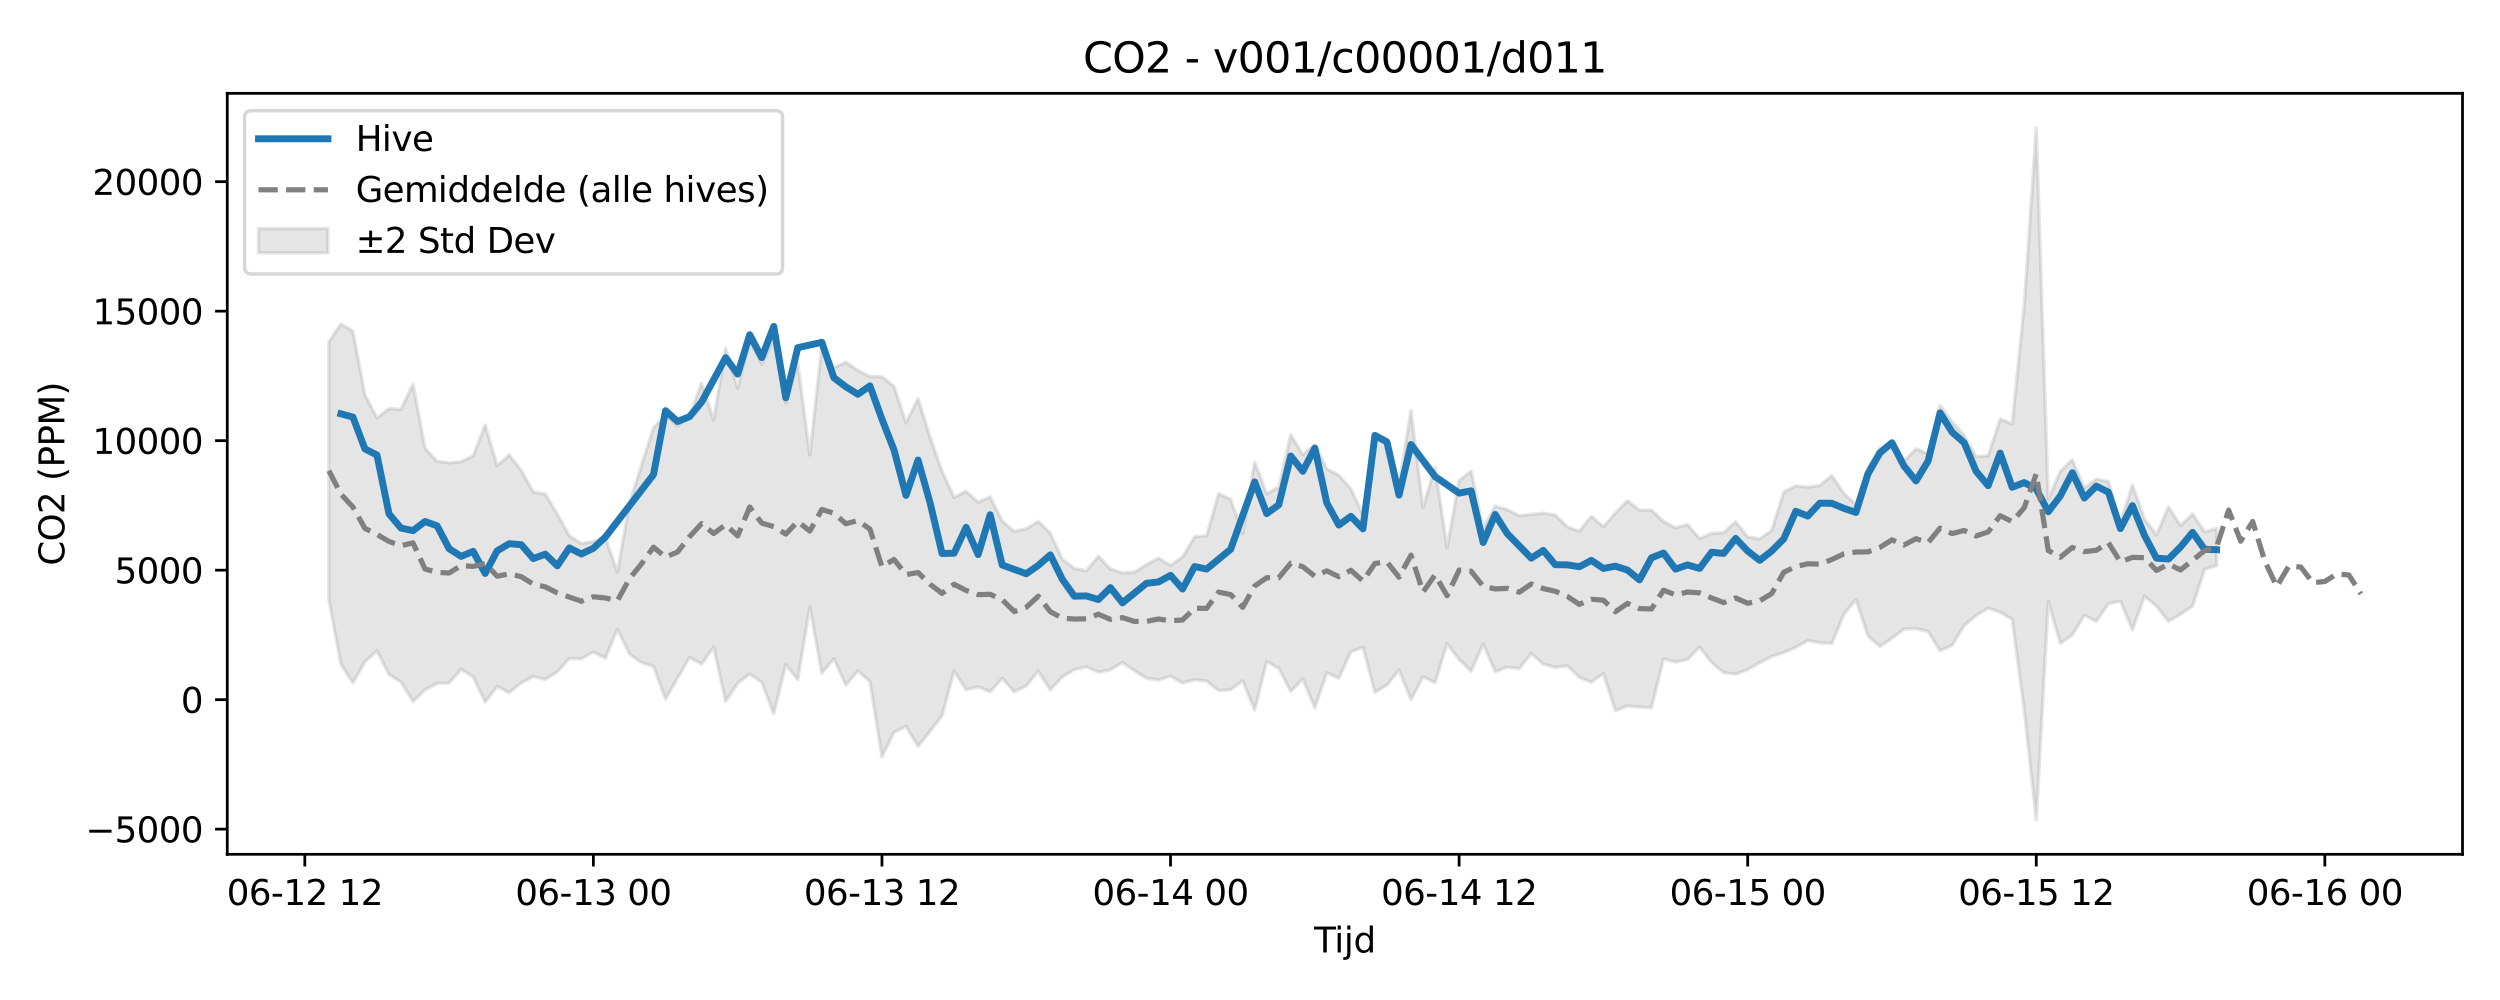 <?xml version="1.0" encoding="utf-8" standalone="no"?>
<!DOCTYPE svg PUBLIC "-//W3C//DTD SVG 1.1//EN"
  "http://www.w3.org/Graphics/SVG/1.1/DTD/svg11.dtd">
<svg xmlns:xlink="http://www.w3.org/1999/xlink" width="720pt" height="288pt" viewBox="0 0 720 288" xmlns="http://www.w3.org/2000/svg" version="1.1">
 <defs>
  <style type="text/css">*{stroke-linejoin: round; stroke-linecap: butt}</style>
 </defs>
 <g id="figure_1">
  <g id="patch_1">
   <path d="M 0 288 
L 720 288 
L 720 0 
L 0 0 
z
" style="fill: #ffffff"/>
  </g>
  <g id="axes_1">
   <g id="patch_2">
    <path d="M 65.45 246.04 
L 709.2 246.04 
L 709.2 26.88 
L 65.45 26.88 
z
" style="fill: #ffffff"/>
   </g>
   <g id="FillBetweenPolyCollection_1">
    <defs>
     <path id="m5b2119de91" d="M 94.711 -189.57 
L 94.711 -115.33 
L 98.174 -96.743 
L 101.637 -91.323 
L 105.1 -97.371 
L 108.563 -100.54 
L 112.026 -93.773 
L 115.489 -91.588 
L 118.952 -85.942 
L 122.414 -89.313 
L 125.877 -91.172 
L 129.34 -91.271 
L 132.803 -95.21 
L 136.266 -93.032 
L 139.729 -85.814 
L 143.192 -90.27 
L 146.655 -88.515 
L 150.117 -91.281 
L 153.58 -93.169 
L 157.043 -92.301 
L 160.506 -94.54 
L 163.969 -98.354 
L 167.432 -98.241 
L 170.895 -100.216 
L 174.358 -98.455 
L 177.821 -106.754 
L 181.283 -99.647 
L 184.746 -97.194 
L 188.209 -96.03 
L 191.672 -86.638 
L 195.135 -92.728 
L 198.598 -98.654 
L 202.061 -96.758 
L 205.524 -101.617 
L 208.987 -86.011 
L 212.449 -91.162 
L 215.912 -93.873 
L 219.375 -91.527 
L 222.838 -82.415 
L 226.301 -96.61 
L 229.764 -92.25 
L 233.227 -113.165 
L 236.69 -94.117 
L 240.152 -98.247 
L 243.615 -90.668 
L 247.078 -94.824 
L 250.541 -91.667 
L 254.004 -70.025 
L 257.467 -77.105 
L 260.93 -78.826 
L 264.393 -73.033 
L 267.856 -77.326 
L 271.318 -81.9 
L 274.781 -94.753 
L 278.244 -89.359 
L 281.707 -90.175 
L 285.17 -88.765 
L 288.633 -92.623 
L 292.096 -88.799 
L 295.559 -90.46 
L 299.021 -94.729 
L 302.484 -89.267 
L 305.947 -93.043 
L 309.41 -95.125 
L 312.873 -95.951 
L 316.336 -94.386 
L 319.799 -95.094 
L 323.262 -97.216 
L 326.725 -94.846 
L 330.187 -92.675 
L 333.65 -92.169 
L 337.113 -93.253 
L 340.576 -91.318 
L 344.039 -92.23 
L 347.502 -91.872 
L 350.965 -89.106 
L 354.428 -89.343 
L 357.89 -91.931 
L 361.353 -83.498 
L 364.816 -97.453 
L 368.279 -95.531 
L 371.742 -88.867 
L 375.205 -92.489 
L 378.668 -84.114 
L 382.131 -94.251 
L 385.594 -92.673 
L 389.056 -100.279 
L 392.519 -101.599 
L 395.982 -88.6 
L 399.445 -90.69 
L 402.908 -95.039 
L 406.371 -86.505 
L 409.834 -93.111 
L 413.297 -91.373 
L 416.76 -102.642 
L 420.222 -98.077 
L 423.685 -94.677 
L 427.148 -102.485 
L 430.611 -94.556 
L 434.074 -95.847 
L 437.537 -95.41 
L 441 -99.769 
L 444.463 -96.746 
L 447.925 -95.76 
L 451.388 -96.229 
L 454.851 -92.921 
L 458.314 -91.501 
L 461.777 -94.04 
L 465.24 -83.333 
L 468.703 -84.666 
L 472.166 -84.392 
L 475.629 -84.155 
L 479.091 -98.231 
L 482.554 -97.361 
L 486.017 -98.034 
L 489.48 -101.612 
L 492.943 -97.188 
L 496.406 -94.32 
L 499.869 -93.838 
L 503.332 -95.147 
L 506.794 -97.151 
L 510.257 -98.906 
L 513.72 -100.079 
L 517.183 -101.571 
L 520.646 -103.537 
L 524.109 -102.876 
L 527.572 -102.69 
L 531.035 -111.082 
L 534.498 -115.342 
L 537.96 -104.881 
L 541.423 -101.808 
L 544.886 -104.176 
L 548.349 -106.823 
L 551.812 -106.947 
L 555.275 -106.138 
L 558.738 -100.593 
L 562.201 -102.142 
L 565.663 -107.837 
L 569.126 -110.757 
L 572.589 -112.848 
L 576.052 -111.665 
L 579.515 -109.635 
L 582.978 -83.462 
L 586.441 -51.922 
L 589.904 -114.728 
L 593.367 -102.727 
L 596.829 -105.119 
L 600.292 -110.8 
L 603.755 -109.027 
L 607.218 -114.128 
L 610.681 -114.89 
L 614.144 -106.621 
L 617.607 -116.256 
L 621.07 -113.438 
L 624.533 -109.047 
L 627.995 -111.104 
L 631.458 -113.437 
L 634.921 -124.003 
L 638.384 -125.126 
L 638.384 -135.792 
L 638.384 -135.792 
L 634.921 -134.837 
L 631.458 -139.954 
L 627.995 -136.608 
L 624.533 -142.01 
L 621.07 -133.988 
L 617.607 -138.537 
L 614.144 -148.33 
L 610.681 -137.431 
L 607.218 -149.275 
L 603.755 -150.034 
L 600.292 -147.462 
L 596.829 -155.562 
L 593.367 -152.287 
L 589.904 -144.189 
L 586.441 -251.158 
L 582.978 -200.111 
L 579.515 -165.897 
L 576.052 -167.327 
L 572.589 -156.754 
L 569.126 -156.527 
L 565.663 -162.604 
L 562.201 -166.506 
L 558.738 -171.218 
L 555.275 -157.275 
L 551.812 -158.775 
L 548.349 -155.239 
L 544.886 -160.866 
L 541.423 -158.917 
L 537.96 -153.259 
L 534.498 -142.679 
L 531.035 -145.888 
L 527.572 -151.028 
L 524.109 -148.176 
L 520.646 -147.72 
L 517.183 -148.097 
L 513.72 -146.282 
L 510.257 -135.204 
L 506.794 -132.785 
L 503.332 -133.38 
L 499.869 -137.726 
L 496.406 -134.586 
L 492.943 -134.373 
L 489.48 -132.884 
L 486.017 -136.946 
L 482.554 -135.988 
L 479.091 -137.823 
L 475.629 -141.093 
L 472.166 -141.068 
L 468.703 -143.794 
L 465.24 -140.287 
L 461.777 -136.258 
L 458.314 -139.332 
L 454.851 -134.972 
L 451.388 -136.283 
L 447.925 -139.653 
L 444.463 -140.22 
L 441 -139.842 
L 437.537 -139.461 
L 434.074 -141.251 
L 430.611 -142.219 
L 427.148 -135.845 
L 423.685 -152.302 
L 420.222 -149.556 
L 416.76 -130.228 
L 413.297 -153.494 
L 409.834 -141.839 
L 406.371 -169.746 
L 402.908 -148.506 
L 399.445 -161.596 
L 395.982 -162.873 
L 392.519 -139.775 
L 389.056 -147.24 
L 385.594 -151.15 
L 382.131 -152.936 
L 378.668 -160.024 
L 375.205 -157.084 
L 371.742 -162.736 
L 368.279 -147.691 
L 364.816 -145.794 
L 361.353 -154.967 
L 357.89 -134.237 
L 354.428 -144.201 
L 350.965 -145.837 
L 347.502 -133.715 
L 344.039 -133.42 
L 340.576 -127.591 
L 337.113 -125.173 
L 333.65 -127.277 
L 330.187 -125.395 
L 326.725 -123.208 
L 323.262 -123.035 
L 319.799 -124.143 
L 316.336 -127.826 
L 312.873 -123.599 
L 309.41 -124.314 
L 305.947 -126.894 
L 302.484 -134.415 
L 299.021 -137.834 
L 295.559 -135.767 
L 292.096 -134.962 
L 288.633 -137.955 
L 285.17 -144.923 
L 281.707 -143.313 
L 278.244 -146.543 
L 274.781 -144.717 
L 271.318 -152.308 
L 267.856 -162.146 
L 264.393 -173.185 
L 260.93 -166.202 
L 257.467 -176.705 
L 254.004 -179.485 
L 250.541 -179.556 
L 247.078 -181.311 
L 243.615 -183.68 
L 240.152 -182.161 
L 236.69 -188.415 
L 233.227 -156.959 
L 229.764 -183.367 
L 226.301 -171.769 
L 222.838 -190.263 
L 219.375 -183.183 
L 215.912 -190.093 
L 212.449 -176.159 
L 208.987 -187.768 
L 205.524 -167.068 
L 202.061 -177.657 
L 198.598 -168.217 
L 195.135 -165.306 
L 191.672 -168.484 
L 188.209 -164.785 
L 184.746 -154.004 
L 181.283 -143.02 
L 177.821 -123.272 
L 174.358 -133.116 
L 170.895 -132.049 
L 167.432 -131.463 
L 163.969 -133.691 
L 160.506 -139.962 
L 157.043 -145.67 
L 153.58 -146.362 
L 150.117 -152.54 
L 146.655 -156.984 
L 143.192 -153.822 
L 139.729 -165.616 
L 136.266 -156.7 
L 132.803 -155.035 
L 129.34 -154.678 
L 125.877 -155.158 
L 122.414 -158.927 
L 118.952 -177.353 
L 115.489 -170.121 
L 112.026 -170.347 
L 108.563 -167.644 
L 105.1 -174.267 
L 101.637 -192.63 
L 98.174 -194.658 
L 94.711 -189.57 
z
" style="stroke: #808080; stroke-opacity: 0.2"/>
    </defs>
    <g clip-path="url(#pab365a8915)">
     <use xlink:href="#m5b2119de91" x="0" y="288" style="fill: #808080; fill-opacity: 0.2; stroke: #808080; stroke-opacity: 0.2"/>
    </g>
   </g>
   <g id="matplotlib.axis_1">
    <g id="xtick_1">
     <g id="line2d_1">
      <defs>
       <path id="m4756d44d1c" d="M 0 0 
L 0 3.5 
" style="stroke: #000000; stroke-width: 0.8"/>
      </defs>
      <g>
       <use xlink:href="#m4756d44d1c" x="87.786" y="246.04" style="stroke: #000000; stroke-width: 0.8"/>
      </g>
     </g>
     <g id="text_1">
      <!-- 06-12 12 -->
      <g transform="translate(65.305 260.638) scale(0.1 -0.1)">
       <defs>
        <path id="DejaVuSans-30" d="M 2034 4250 
Q 1547 4250 1301 3770 
Q 1056 3291 1056 2328 
Q 1056 1369 1301 889 
Q 1547 409 2034 409 
Q 2525 409 2770 889 
Q 3016 1369 3016 2328 
Q 3016 3291 2770 3770 
Q 2525 4250 2034 4250 
z
M 2034 4750 
Q 2819 4750 3233 4129 
Q 3647 3509 3647 2328 
Q 3647 1150 3233 529 
Q 2819 -91 2034 -91 
Q 1250 -91 836 529 
Q 422 1150 422 2328 
Q 422 3509 836 4129 
Q 1250 4750 2034 4750 
z
" transform="scale(0.016)"/>
        <path id="DejaVuSans-36" d="M 2113 2584 
Q 1688 2584 1439 2293 
Q 1191 2003 1191 1497 
Q 1191 994 1439 701 
Q 1688 409 2113 409 
Q 2538 409 2786 701 
Q 3034 994 3034 1497 
Q 3034 2003 2786 2293 
Q 2538 2584 2113 2584 
z
M 3366 4563 
L 3366 3988 
Q 3128 4100 2886 4159 
Q 2644 4219 2406 4219 
Q 1781 4219 1451 3797 
Q 1122 3375 1075 2522 
Q 1259 2794 1537 2939 
Q 1816 3084 2150 3084 
Q 2853 3084 3261 2657 
Q 3669 2231 3669 1497 
Q 3669 778 3244 343 
Q 2819 -91 2113 -91 
Q 1303 -91 875 529 
Q 447 1150 447 2328 
Q 447 3434 972 4092 
Q 1497 4750 2381 4750 
Q 2619 4750 2861 4703 
Q 3103 4656 3366 4563 
z
" transform="scale(0.016)"/>
        <path id="DejaVuSans-2d" d="M 313 2009 
L 1997 2009 
L 1997 1497 
L 313 1497 
L 313 2009 
z
" transform="scale(0.016)"/>
        <path id="DejaVuSans-31" d="M 794 531 
L 1825 531 
L 1825 4091 
L 703 3866 
L 703 4441 
L 1819 4666 
L 2450 4666 
L 2450 531 
L 3481 531 
L 3481 0 
L 794 0 
L 794 531 
z
" transform="scale(0.016)"/>
        <path id="DejaVuSans-32" d="M 1228 531 
L 3431 531 
L 3431 0 
L 469 0 
L 469 531 
Q 828 903 1448 1529 
Q 2069 2156 2228 2338 
Q 2531 2678 2651 2914 
Q 2772 3150 2772 3378 
Q 2772 3750 2511 3984 
Q 2250 4219 1831 4219 
Q 1534 4219 1204 4116 
Q 875 4013 500 3803 
L 500 4441 
Q 881 4594 1212 4672 
Q 1544 4750 1819 4750 
Q 2544 4750 2975 4387 
Q 3406 4025 3406 3419 
Q 3406 3131 3298 2873 
Q 3191 2616 2906 2266 
Q 2828 2175 2409 1742 
Q 1991 1309 1228 531 
z
" transform="scale(0.016)"/>
        <path id="DejaVuSans-20" transform="scale(0.016)"/>
       </defs>
       <use xlink:href="#DejaVuSans-30"/>
       <use xlink:href="#DejaVuSans-36" transform="translate(63.623 0)"/>
       <use xlink:href="#DejaVuSans-2d" transform="translate(127.246 0)"/>
       <use xlink:href="#DejaVuSans-31" transform="translate(163.33 0)"/>
       <use xlink:href="#DejaVuSans-32" transform="translate(226.953 0)"/>
       <use xlink:href="#DejaVuSans-20" transform="translate(290.576 0)"/>
       <use xlink:href="#DejaVuSans-31" transform="translate(322.363 0)"/>
       <use xlink:href="#DejaVuSans-32" transform="translate(385.986 0)"/>
      </g>
     </g>
    </g>
    <g id="xtick_2">
     <g id="line2d_2">
      <g>
       <use xlink:href="#m4756d44d1c" x="170.895" y="246.04" style="stroke: #000000; stroke-width: 0.8"/>
      </g>
     </g>
     <g id="text_2">
      <!-- 06-13 00 -->
      <g transform="translate(148.414 260.638) scale(0.1 -0.1)">
       <defs>
        <path id="DejaVuSans-33" d="M 2597 2516 
Q 3050 2419 3304 2112 
Q 3559 1806 3559 1356 
Q 3559 666 3084 287 
Q 2609 -91 1734 -91 
Q 1441 -91 1130 -33 
Q 819 25 488 141 
L 488 750 
Q 750 597 1062 519 
Q 1375 441 1716 441 
Q 2309 441 2620 675 
Q 2931 909 2931 1356 
Q 2931 1769 2642 2001 
Q 2353 2234 1838 2234 
L 1294 2234 
L 1294 2753 
L 1863 2753 
Q 2328 2753 2575 2939 
Q 2822 3125 2822 3475 
Q 2822 3834 2567 4026 
Q 2313 4219 1838 4219 
Q 1578 4219 1281 4162 
Q 984 4106 628 3988 
L 628 4550 
Q 988 4650 1302 4700 
Q 1616 4750 1894 4750 
Q 2613 4750 3031 4423 
Q 3450 4097 3450 3541 
Q 3450 3153 3228 2886 
Q 3006 2619 2597 2516 
z
" transform="scale(0.016)"/>
       </defs>
       <use xlink:href="#DejaVuSans-30"/>
       <use xlink:href="#DejaVuSans-36" transform="translate(63.623 0)"/>
       <use xlink:href="#DejaVuSans-2d" transform="translate(127.246 0)"/>
       <use xlink:href="#DejaVuSans-31" transform="translate(163.33 0)"/>
       <use xlink:href="#DejaVuSans-33" transform="translate(226.953 0)"/>
       <use xlink:href="#DejaVuSans-20" transform="translate(290.576 0)"/>
       <use xlink:href="#DejaVuSans-30" transform="translate(322.363 0)"/>
       <use xlink:href="#DejaVuSans-30" transform="translate(385.986 0)"/>
      </g>
     </g>
    </g>
    <g id="xtick_3">
     <g id="line2d_3">
      <g>
       <use xlink:href="#m4756d44d1c" x="254.004" y="246.04" style="stroke: #000000; stroke-width: 0.8"/>
      </g>
     </g>
     <g id="text_3">
      <!-- 06-13 12 -->
      <g transform="translate(231.524 260.638) scale(0.1 -0.1)">
       <use xlink:href="#DejaVuSans-30"/>
       <use xlink:href="#DejaVuSans-36" transform="translate(63.623 0)"/>
       <use xlink:href="#DejaVuSans-2d" transform="translate(127.246 0)"/>
       <use xlink:href="#DejaVuSans-31" transform="translate(163.33 0)"/>
       <use xlink:href="#DejaVuSans-33" transform="translate(226.953 0)"/>
       <use xlink:href="#DejaVuSans-20" transform="translate(290.576 0)"/>
       <use xlink:href="#DejaVuSans-31" transform="translate(322.363 0)"/>
       <use xlink:href="#DejaVuSans-32" transform="translate(385.986 0)"/>
      </g>
     </g>
    </g>
    <g id="xtick_4">
     <g id="line2d_4">
      <g>
       <use xlink:href="#m4756d44d1c" x="337.113" y="246.04" style="stroke: #000000; stroke-width: 0.8"/>
      </g>
     </g>
     <g id="text_4">
      <!-- 06-14 00 -->
      <g transform="translate(314.633 260.638) scale(0.1 -0.1)">
       <defs>
        <path id="DejaVuSans-34" d="M 2419 4116 
L 825 1625 
L 2419 1625 
L 2419 4116 
z
M 2253 4666 
L 3047 4666 
L 3047 1625 
L 3713 1625 
L 3713 1100 
L 3047 1100 
L 3047 0 
L 2419 0 
L 2419 1100 
L 313 1100 
L 313 1709 
L 2253 4666 
z
" transform="scale(0.016)"/>
       </defs>
       <use xlink:href="#DejaVuSans-30"/>
       <use xlink:href="#DejaVuSans-36" transform="translate(63.623 0)"/>
       <use xlink:href="#DejaVuSans-2d" transform="translate(127.246 0)"/>
       <use xlink:href="#DejaVuSans-31" transform="translate(163.33 0)"/>
       <use xlink:href="#DejaVuSans-34" transform="translate(226.953 0)"/>
       <use xlink:href="#DejaVuSans-20" transform="translate(290.576 0)"/>
       <use xlink:href="#DejaVuSans-30" transform="translate(322.363 0)"/>
       <use xlink:href="#DejaVuSans-30" transform="translate(385.986 0)"/>
      </g>
     </g>
    </g>
    <g id="xtick_5">
     <g id="line2d_5">
      <g>
       <use xlink:href="#m4756d44d1c" x="420.222" y="246.04" style="stroke: #000000; stroke-width: 0.8"/>
      </g>
     </g>
     <g id="text_5">
      <!-- 06-14 12 -->
      <g transform="translate(397.742 260.638) scale(0.1 -0.1)">
       <use xlink:href="#DejaVuSans-30"/>
       <use xlink:href="#DejaVuSans-36" transform="translate(63.623 0)"/>
       <use xlink:href="#DejaVuSans-2d" transform="translate(127.246 0)"/>
       <use xlink:href="#DejaVuSans-31" transform="translate(163.33 0)"/>
       <use xlink:href="#DejaVuSans-34" transform="translate(226.953 0)"/>
       <use xlink:href="#DejaVuSans-20" transform="translate(290.576 0)"/>
       <use xlink:href="#DejaVuSans-31" transform="translate(322.363 0)"/>
       <use xlink:href="#DejaVuSans-32" transform="translate(385.986 0)"/>
      </g>
     </g>
    </g>
    <g id="xtick_6">
     <g id="line2d_6">
      <g>
       <use xlink:href="#m4756d44d1c" x="503.332" y="246.04" style="stroke: #000000; stroke-width: 0.8"/>
      </g>
     </g>
     <g id="text_6">
      <!-- 06-15 00 -->
      <g transform="translate(480.851 260.638) scale(0.1 -0.1)">
       <defs>
        <path id="DejaVuSans-35" d="M 691 4666 
L 3169 4666 
L 3169 4134 
L 1269 4134 
L 1269 2991 
Q 1406 3038 1543 3061 
Q 1681 3084 1819 3084 
Q 2600 3084 3056 2656 
Q 3513 2228 3513 1497 
Q 3513 744 3044 326 
Q 2575 -91 1722 -91 
Q 1428 -91 1123 -41 
Q 819 9 494 109 
L 494 744 
Q 775 591 1075 516 
Q 1375 441 1709 441 
Q 2250 441 2565 725 
Q 2881 1009 2881 1497 
Q 2881 1984 2565 2268 
Q 2250 2553 1709 2553 
Q 1456 2553 1204 2497 
Q 953 2441 691 2322 
L 691 4666 
z
" transform="scale(0.016)"/>
       </defs>
       <use xlink:href="#DejaVuSans-30"/>
       <use xlink:href="#DejaVuSans-36" transform="translate(63.623 0)"/>
       <use xlink:href="#DejaVuSans-2d" transform="translate(127.246 0)"/>
       <use xlink:href="#DejaVuSans-31" transform="translate(163.33 0)"/>
       <use xlink:href="#DejaVuSans-35" transform="translate(226.953 0)"/>
       <use xlink:href="#DejaVuSans-20" transform="translate(290.576 0)"/>
       <use xlink:href="#DejaVuSans-30" transform="translate(322.363 0)"/>
       <use xlink:href="#DejaVuSans-30" transform="translate(385.986 0)"/>
      </g>
     </g>
    </g>
    <g id="xtick_7">
     <g id="line2d_7">
      <g>
       <use xlink:href="#m4756d44d1c" x="586.441" y="246.04" style="stroke: #000000; stroke-width: 0.8"/>
      </g>
     </g>
     <g id="text_7">
      <!-- 06-15 12 -->
      <g transform="translate(563.96 260.638) scale(0.1 -0.1)">
       <use xlink:href="#DejaVuSans-30"/>
       <use xlink:href="#DejaVuSans-36" transform="translate(63.623 0)"/>
       <use xlink:href="#DejaVuSans-2d" transform="translate(127.246 0)"/>
       <use xlink:href="#DejaVuSans-31" transform="translate(163.33 0)"/>
       <use xlink:href="#DejaVuSans-35" transform="translate(226.953 0)"/>
       <use xlink:href="#DejaVuSans-20" transform="translate(290.576 0)"/>
       <use xlink:href="#DejaVuSans-31" transform="translate(322.363 0)"/>
       <use xlink:href="#DejaVuSans-32" transform="translate(385.986 0)"/>
      </g>
     </g>
    </g>
    <g id="xtick_8">
     <g id="line2d_8">
      <g>
       <use xlink:href="#m4756d44d1c" x="669.55" y="246.04" style="stroke: #000000; stroke-width: 0.8"/>
      </g>
     </g>
     <g id="text_8">
      <!-- 06-16 00 -->
      <g transform="translate(647.07 260.638) scale(0.1 -0.1)">
       <use xlink:href="#DejaVuSans-30"/>
       <use xlink:href="#DejaVuSans-36" transform="translate(63.623 0)"/>
       <use xlink:href="#DejaVuSans-2d" transform="translate(127.246 0)"/>
       <use xlink:href="#DejaVuSans-31" transform="translate(163.33 0)"/>
       <use xlink:href="#DejaVuSans-36" transform="translate(226.953 0)"/>
       <use xlink:href="#DejaVuSans-20" transform="translate(290.576 0)"/>
       <use xlink:href="#DejaVuSans-30" transform="translate(322.363 0)"/>
       <use xlink:href="#DejaVuSans-30" transform="translate(385.986 0)"/>
      </g>
     </g>
    </g>
    <g id="text_9">
     <!-- Tijd -->
     <g transform="translate(378.475 274.317) scale(0.1 -0.1)">
      <defs>
       <path id="DejaVuSans-54" d="M -19 4666 
L 3928 4666 
L 3928 4134 
L 2272 4134 
L 2272 0 
L 1638 0 
L 1638 4134 
L -19 4134 
L -19 4666 
z
" transform="scale(0.016)"/>
       <path id="DejaVuSans-69" d="M 603 3500 
L 1178 3500 
L 1178 0 
L 603 0 
L 603 3500 
z
M 603 4863 
L 1178 4863 
L 1178 4134 
L 603 4134 
L 603 4863 
z
" transform="scale(0.016)"/>
       <path id="DejaVuSans-6a" d="M 603 3500 
L 1178 3500 
L 1178 -63 
Q 1178 -731 923 -1031 
Q 669 -1331 103 -1331 
L -116 -1331 
L -116 -844 
L 38 -844 
Q 366 -844 484 -692 
Q 603 -541 603 -63 
L 603 3500 
z
M 603 4863 
L 1178 4863 
L 1178 4134 
L 603 4134 
L 603 4863 
z
" transform="scale(0.016)"/>
       <path id="DejaVuSans-64" d="M 2906 2969 
L 2906 4863 
L 3481 4863 
L 3481 0 
L 2906 0 
L 2906 525 
Q 2725 213 2448 61 
Q 2172 -91 1784 -91 
Q 1150 -91 751 415 
Q 353 922 353 1747 
Q 353 2572 751 3078 
Q 1150 3584 1784 3584 
Q 2172 3584 2448 3432 
Q 2725 3281 2906 2969 
z
M 947 1747 
Q 947 1113 1208 752 
Q 1469 391 1925 391 
Q 2381 391 2643 752 
Q 2906 1113 2906 1747 
Q 2906 2381 2643 2742 
Q 2381 3103 1925 3103 
Q 1469 3103 1208 2742 
Q 947 2381 947 1747 
z
" transform="scale(0.016)"/>
      </defs>
      <use xlink:href="#DejaVuSans-54"/>
      <use xlink:href="#DejaVuSans-69" transform="translate(57.959 0)"/>
      <use xlink:href="#DejaVuSans-6a" transform="translate(85.742 0)"/>
      <use xlink:href="#DejaVuSans-64" transform="translate(113.525 0)"/>
     </g>
    </g>
   </g>
   <g id="matplotlib.axis_2">
    <g id="ytick_1">
     <g id="line2d_9">
      <defs>
       <path id="m81424cc781" d="M 0 0 
L -3.5 0 
" style="stroke: #000000; stroke-width: 0.8"/>
      </defs>
      <g>
       <use xlink:href="#m81424cc781" x="65.45" y="238.797" style="stroke: #000000; stroke-width: 0.8"/>
      </g>
     </g>
     <g id="text_10">
      <!-- −5000 -->
      <g transform="translate(24.62 242.596) scale(0.1 -0.1)">
       <defs>
        <path id="DejaVuSans-2212" d="M 678 2272 
L 4684 2272 
L 4684 1741 
L 678 1741 
L 678 2272 
z
" transform="scale(0.016)"/>
       </defs>
       <use xlink:href="#DejaVuSans-2212"/>
       <use xlink:href="#DejaVuSans-35" transform="translate(83.789 0)"/>
       <use xlink:href="#DejaVuSans-30" transform="translate(147.412 0)"/>
       <use xlink:href="#DejaVuSans-30" transform="translate(211.035 0)"/>
       <use xlink:href="#DejaVuSans-30" transform="translate(274.658 0)"/>
      </g>
     </g>
    </g>
    <g id="ytick_2">
     <g id="line2d_10">
      <g>
       <use xlink:href="#m81424cc781" x="65.45" y="201.502" style="stroke: #000000; stroke-width: 0.8"/>
      </g>
     </g>
     <g id="text_11">
      <!-- 0 -->
      <g transform="translate(52.087 205.302) scale(0.1 -0.1)">
       <use xlink:href="#DejaVuSans-30"/>
      </g>
     </g>
    </g>
    <g id="ytick_3">
     <g id="line2d_11">
      <g>
       <use xlink:href="#m81424cc781" x="65.45" y="164.208" style="stroke: #000000; stroke-width: 0.8"/>
      </g>
     </g>
     <g id="text_12">
      <!-- 5000 -->
      <g transform="translate(33 168.007) scale(0.1 -0.1)">
       <use xlink:href="#DejaVuSans-35"/>
       <use xlink:href="#DejaVuSans-30" transform="translate(63.623 0)"/>
       <use xlink:href="#DejaVuSans-30" transform="translate(127.246 0)"/>
       <use xlink:href="#DejaVuSans-30" transform="translate(190.869 0)"/>
      </g>
     </g>
    </g>
    <g id="ytick_4">
     <g id="line2d_12">
      <g>
       <use xlink:href="#m81424cc781" x="65.45" y="126.913" style="stroke: #000000; stroke-width: 0.8"/>
      </g>
     </g>
     <g id="text_13">
      <!-- 10000 -->
      <g transform="translate(26.637 130.712) scale(0.1 -0.1)">
       <use xlink:href="#DejaVuSans-31"/>
       <use xlink:href="#DejaVuSans-30" transform="translate(63.623 0)"/>
       <use xlink:href="#DejaVuSans-30" transform="translate(127.246 0)"/>
       <use xlink:href="#DejaVuSans-30" transform="translate(190.869 0)"/>
       <use xlink:href="#DejaVuSans-30" transform="translate(254.492 0)"/>
      </g>
     </g>
    </g>
    <g id="ytick_5">
     <g id="line2d_13">
      <g>
       <use xlink:href="#m81424cc781" x="65.45" y="89.618" style="stroke: #000000; stroke-width: 0.8"/>
      </g>
     </g>
     <g id="text_14">
      <!-- 15000 -->
      <g transform="translate(26.637 93.417) scale(0.1 -0.1)">
       <use xlink:href="#DejaVuSans-31"/>
       <use xlink:href="#DejaVuSans-35" transform="translate(63.623 0)"/>
       <use xlink:href="#DejaVuSans-30" transform="translate(127.246 0)"/>
       <use xlink:href="#DejaVuSans-30" transform="translate(190.869 0)"/>
       <use xlink:href="#DejaVuSans-30" transform="translate(254.492 0)"/>
      </g>
     </g>
    </g>
    <g id="ytick_6">
     <g id="line2d_14">
      <g>
       <use xlink:href="#m81424cc781" x="65.45" y="52.323" style="stroke: #000000; stroke-width: 0.8"/>
      </g>
     </g>
     <g id="text_15">
      <!-- 20000 -->
      <g transform="translate(26.637 56.123) scale(0.1 -0.1)">
       <use xlink:href="#DejaVuSans-32"/>
       <use xlink:href="#DejaVuSans-30" transform="translate(63.623 0)"/>
       <use xlink:href="#DejaVuSans-30" transform="translate(127.246 0)"/>
       <use xlink:href="#DejaVuSans-30" transform="translate(190.869 0)"/>
       <use xlink:href="#DejaVuSans-30" transform="translate(254.492 0)"/>
      </g>
     </g>
    </g>
    <g id="text_16">
     <!-- CO2 (PPM) -->
     <g transform="translate(18.541 162.903) rotate(-90) scale(0.1 -0.1)">
      <defs>
       <path id="DejaVuSans-43" d="M 4122 4306 
L 4122 3641 
Q 3803 3938 3442 4084 
Q 3081 4231 2675 4231 
Q 1875 4231 1450 3742 
Q 1025 3253 1025 2328 
Q 1025 1406 1450 917 
Q 1875 428 2675 428 
Q 3081 428 3442 575 
Q 3803 722 4122 1019 
L 4122 359 
Q 3791 134 3420 21 
Q 3050 -91 2638 -91 
Q 1578 -91 968 557 
Q 359 1206 359 2328 
Q 359 3453 968 4101 
Q 1578 4750 2638 4750 
Q 3056 4750 3426 4639 
Q 3797 4528 4122 4306 
z
" transform="scale(0.016)"/>
       <path id="DejaVuSans-4f" d="M 2522 4238 
Q 1834 4238 1429 3725 
Q 1025 3213 1025 2328 
Q 1025 1447 1429 934 
Q 1834 422 2522 422 
Q 3209 422 3611 934 
Q 4013 1447 4013 2328 
Q 4013 3213 3611 3725 
Q 3209 4238 2522 4238 
z
M 2522 4750 
Q 3503 4750 4090 4092 
Q 4678 3434 4678 2328 
Q 4678 1225 4090 567 
Q 3503 -91 2522 -91 
Q 1538 -91 948 565 
Q 359 1222 359 2328 
Q 359 3434 948 4092 
Q 1538 4750 2522 4750 
z
" transform="scale(0.016)"/>
       <path id="DejaVuSans-28" d="M 1984 4856 
Q 1566 4138 1362 3434 
Q 1159 2731 1159 2009 
Q 1159 1288 1364 580 
Q 1569 -128 1984 -844 
L 1484 -844 
Q 1016 -109 783 600 
Q 550 1309 550 2009 
Q 550 2706 781 3412 
Q 1013 4119 1484 4856 
L 1984 4856 
z
" transform="scale(0.016)"/>
       <path id="DejaVuSans-50" d="M 1259 4147 
L 1259 2394 
L 2053 2394 
Q 2494 2394 2734 2622 
Q 2975 2850 2975 3272 
Q 2975 3691 2734 3919 
Q 2494 4147 2053 4147 
L 1259 4147 
z
M 628 4666 
L 2053 4666 
Q 2838 4666 3239 4311 
Q 3641 3956 3641 3272 
Q 3641 2581 3239 2228 
Q 2838 1875 2053 1875 
L 1259 1875 
L 1259 0 
L 628 0 
L 628 4666 
z
" transform="scale(0.016)"/>
       <path id="DejaVuSans-4d" d="M 628 4666 
L 1569 4666 
L 2759 1491 
L 3956 4666 
L 4897 4666 
L 4897 0 
L 4281 0 
L 4281 4097 
L 3078 897 
L 2444 897 
L 1241 4097 
L 1241 0 
L 628 0 
L 628 4666 
z
" transform="scale(0.016)"/>
       <path id="DejaVuSans-29" d="M 513 4856 
L 1013 4856 
Q 1481 4119 1714 3412 
Q 1947 2706 1947 2009 
Q 1947 1309 1714 600 
Q 1481 -109 1013 -844 
L 513 -844 
Q 928 -128 1133 580 
Q 1338 1288 1338 2009 
Q 1338 2731 1133 3434 
Q 928 4138 513 4856 
z
" transform="scale(0.016)"/>
      </defs>
      <use xlink:href="#DejaVuSans-43"/>
      <use xlink:href="#DejaVuSans-4f" transform="translate(69.824 0)"/>
      <use xlink:href="#DejaVuSans-32" transform="translate(148.535 0)"/>
      <use xlink:href="#DejaVuSans-20" transform="translate(212.158 0)"/>
      <use xlink:href="#DejaVuSans-28" transform="translate(243.945 0)"/>
      <use xlink:href="#DejaVuSans-50" transform="translate(282.959 0)"/>
      <use xlink:href="#DejaVuSans-50" transform="translate(343.262 0)"/>
      <use xlink:href="#DejaVuSans-4d" transform="translate(403.564 0)"/>
      <use xlink:href="#DejaVuSans-29" transform="translate(489.844 0)"/>
     </g>
    </g>
   </g>
   <g id="line2d_15">
    <path d="M 98.174 119.178 
L 101.637 120.12 
L 105.1 129.282 
L 108.563 131.043 
L 112.026 147.973 
L 115.489 152.092 
L 118.952 152.813 
L 122.414 150.185 
L 125.877 151.427 
L 129.34 158.013 
L 132.803 160.24 
L 136.266 158.785 
L 139.729 165.145 
L 143.192 158.633 
L 146.655 156.577 
L 150.117 156.873 
L 153.58 160.861 
L 157.043 159.596 
L 160.506 162.947 
L 163.969 157.798 
L 167.432 159.548 
L 170.895 157.902 
L 174.358 154.655 
L 188.209 136.677 
L 191.672 118.28 
L 195.135 121.393 
L 198.598 119.991 
L 202.061 115.788 
L 208.987 103.007 
L 212.449 107.743 
L 215.912 96.398 
L 219.375 102.985 
L 222.838 94.019 
L 226.301 114.553 
L 229.764 100.128 
L 236.69 98.591 
L 240.152 108.795 
L 243.615 111.406 
L 247.078 113.554 
L 250.541 111.141 
L 254.004 120.726 
L 257.467 129.568 
L 260.93 142.676 
L 264.393 132.502 
L 267.856 144.773 
L 271.318 159.412 
L 274.781 159.315 
L 278.244 151.873 
L 281.707 159.717 
L 285.17 148.246 
L 288.633 162.723 
L 295.559 165.237 
L 299.021 162.843 
L 302.484 159.807 
L 305.947 166.833 
L 309.41 171.701 
L 312.873 171.622 
L 316.336 172.666 
L 319.799 169.24 
L 323.262 173.621 
L 330.187 167.982 
L 333.65 167.604 
L 337.113 165.695 
L 340.576 169.635 
L 344.039 163.166 
L 347.502 163.883 
L 354.428 158.192 
L 361.353 138.795 
L 364.816 147.915 
L 368.279 145.404 
L 371.742 131.336 
L 375.205 135.715 
L 378.668 129.065 
L 382.131 144.882 
L 385.594 151.217 
L 389.056 148.704 
L 392.519 152.301 
L 395.982 125.391 
L 399.445 127.308 
L 402.908 142.584 
L 406.371 128.024 
L 413.297 137.244 
L 420.222 142.017 
L 423.685 141.365 
L 427.148 156.242 
L 430.611 148.171 
L 434.074 153.661 
L 441 160.747 
L 444.463 158.517 
L 447.925 162.638 
L 451.388 162.679 
L 454.851 163.216 
L 458.314 161.385 
L 461.777 163.712 
L 465.24 163.059 
L 468.703 164.174 
L 472.166 167.005 
L 475.629 160.647 
L 479.091 159.28 
L 482.554 163.904 
L 486.017 162.694 
L 489.48 163.71 
L 492.943 159.034 
L 496.406 159.394 
L 499.869 155.066 
L 503.332 158.703 
L 506.794 161.378 
L 510.257 158.676 
L 513.72 155.202 
L 517.183 147.254 
L 520.646 148.619 
L 524.109 144.909 
L 527.572 144.954 
L 531.035 146.398 
L 534.498 147.582 
L 537.96 136.475 
L 541.423 130.419 
L 544.886 127.515 
L 548.349 134.208 
L 551.812 138.504 
L 555.275 132.806 
L 558.738 118.922 
L 562.201 124.456 
L 565.663 127.487 
L 569.126 135.742 
L 572.589 139.869 
L 576.052 130.501 
L 579.515 140.328 
L 582.978 138.982 
L 586.441 140.821 
L 589.904 147.38 
L 593.367 142.828 
L 596.829 136.147 
L 600.292 143.435 
L 603.755 140.007 
L 607.218 141.749 
L 610.681 152.232 
L 614.144 145.62 
L 617.607 154.205 
L 621.07 160.747 
L 624.533 161 
L 627.995 157.517 
L 631.458 153.328 
L 634.921 158.207 
L 638.384 158.315 
L 638.384 158.315 
" clip-path="url(#pab365a8915)" style="fill: none; stroke: #1f77b4; stroke-width: 2; stroke-linecap: square"/>
   </g>
   <g id="line2d_16">
    <path d="M 94.711 135.55 
L 98.174 142.299 
L 101.637 146.023 
L 105.1 152.181 
L 108.563 153.908 
L 112.026 155.94 
L 115.489 157.145 
L 118.952 156.352 
L 122.414 163.88 
L 125.877 164.835 
L 129.34 165.025 
L 132.803 162.878 
L 136.266 163.134 
L 139.729 162.285 
L 143.192 165.954 
L 146.655 165.251 
L 150.117 166.09 
L 153.58 168.234 
L 157.043 169.015 
L 160.506 170.749 
L 167.432 173.148 
L 170.895 171.867 
L 174.358 172.215 
L 177.821 172.987 
L 181.283 166.666 
L 184.746 162.401 
L 188.209 157.593 
L 191.672 160.439 
L 195.135 158.983 
L 198.598 154.565 
L 202.061 150.792 
L 205.524 153.657 
L 208.987 151.111 
L 212.449 154.34 
L 215.912 146.017 
L 219.375 150.645 
L 222.838 151.661 
L 226.301 153.81 
L 229.764 150.192 
L 233.227 152.938 
L 236.69 146.734 
L 240.152 147.796 
L 243.615 150.826 
L 247.078 149.933 
L 250.541 152.389 
L 254.004 163.245 
L 257.467 161.095 
L 260.93 165.486 
L 264.393 164.891 
L 267.856 168.264 
L 271.318 170.896 
L 274.781 168.265 
L 278.244 170.049 
L 281.707 171.256 
L 285.17 171.156 
L 288.633 172.711 
L 292.096 176.119 
L 295.559 174.886 
L 299.021 171.718 
L 302.484 176.159 
L 305.947 178.032 
L 309.41 178.28 
L 312.873 178.225 
L 316.336 176.894 
L 319.799 178.382 
L 323.262 177.874 
L 326.725 178.973 
L 330.187 178.965 
L 333.65 178.277 
L 337.113 178.787 
L 340.576 178.546 
L 344.039 175.175 
L 347.502 175.206 
L 350.965 170.528 
L 354.428 171.228 
L 357.89 174.916 
L 361.353 168.767 
L 364.816 166.377 
L 368.279 166.389 
L 371.742 162.198 
L 375.205 163.214 
L 378.668 165.931 
L 382.131 164.407 
L 385.594 166.088 
L 389.056 164.24 
L 392.519 167.313 
L 395.982 162.263 
L 399.445 161.857 
L 402.908 166.227 
L 406.371 159.875 
L 409.834 170.525 
L 413.297 165.566 
L 416.76 171.565 
L 420.222 164.183 
L 423.685 164.511 
L 427.148 168.835 
L 430.611 169.612 
L 434.074 169.451 
L 437.537 170.564 
L 441 168.195 
L 444.463 169.517 
L 447.925 170.293 
L 451.388 171.744 
L 454.851 174.053 
L 458.314 172.584 
L 461.777 172.851 
L 465.24 176.19 
L 468.703 173.77 
L 472.166 175.27 
L 475.629 175.376 
L 479.091 169.973 
L 482.554 171.325 
L 486.017 170.51 
L 489.48 170.752 
L 492.943 172.22 
L 496.406 173.547 
L 499.869 172.218 
L 503.332 173.737 
L 506.794 173.032 
L 510.257 170.945 
L 513.72 164.82 
L 517.183 163.166 
L 520.646 162.372 
L 524.109 162.474 
L 527.572 161.141 
L 531.035 159.515 
L 534.498 158.989 
L 537.96 158.93 
L 541.423 157.638 
L 544.886 155.479 
L 548.349 156.969 
L 551.812 155.139 
L 555.275 156.294 
L 558.738 152.095 
L 562.201 153.676 
L 565.663 152.78 
L 569.126 154.358 
L 572.589 153.199 
L 576.052 148.504 
L 579.515 150.234 
L 582.978 146.213 
L 586.441 136.46 
L 589.904 158.541 
L 593.367 160.493 
L 596.829 157.659 
L 600.292 158.869 
L 603.755 158.47 
L 607.218 156.298 
L 610.681 161.839 
L 614.144 160.524 
L 617.607 160.603 
L 621.07 164.287 
L 624.533 162.472 
L 627.995 164.144 
L 634.921 158.58 
L 638.384 157.541 
L 641.847 146.903 
L 645.31 155.851 
L 648.773 150.192 
L 652.236 161.505 
L 655.698 168.927 
L 659.161 163.081 
L 662.624 163.29 
L 666.087 167.815 
L 669.55 167.465 
L 673.013 165.287 
L 676.476 165.6 
L 679.939 171.051 
L 679.939 171.051 
" clip-path="url(#pab365a8915)" style="fill: none; stroke-dasharray: 5.55,2.4; stroke-dashoffset: 0; stroke: #808080; stroke-width: 1.5"/>
   </g>
   <g id="patch_3">
    <path d="M 65.45 246.04 
L 65.45 26.88 
" style="fill: none; stroke: #000000; stroke-width: 0.8; stroke-linejoin: miter; stroke-linecap: square"/>
   </g>
   <g id="patch_4">
    <path d="M 709.2 246.04 
L 709.2 26.88 
" style="fill: none; stroke: #000000; stroke-width: 0.8; stroke-linejoin: miter; stroke-linecap: square"/>
   </g>
   <g id="patch_5">
    <path d="M 65.45 246.04 
L 709.2 246.04 
" style="fill: none; stroke: #000000; stroke-width: 0.8; stroke-linejoin: miter; stroke-linecap: square"/>
   </g>
   <g id="patch_6">
    <path d="M 65.45 26.88 
L 709.2 26.88 
" style="fill: none; stroke: #000000; stroke-width: 0.8; stroke-linejoin: miter; stroke-linecap: square"/>
   </g>
   <g id="text_17">
    <!-- CO2 - v001/c00001/d011 -->
    <g transform="translate(311.922 20.88) scale(0.12 -0.12)">
     <defs>
      <path id="DejaVuSans-76" d="M 191 3500 
L 800 3500 
L 1894 563 
L 2988 3500 
L 3597 3500 
L 2284 0 
L 1503 0 
L 191 3500 
z
" transform="scale(0.016)"/>
      <path id="DejaVuSans-2f" d="M 1625 4666 
L 2156 4666 
L 531 -594 
L 0 -594 
L 1625 4666 
z
" transform="scale(0.016)"/>
      <path id="DejaVuSans-63" d="M 3122 3366 
L 3122 2828 
Q 2878 2963 2633 3030 
Q 2388 3097 2138 3097 
Q 1578 3097 1268 2742 
Q 959 2388 959 1747 
Q 959 1106 1268 751 
Q 1578 397 2138 397 
Q 2388 397 2633 464 
Q 2878 531 3122 666 
L 3122 134 
Q 2881 22 2623 -34 
Q 2366 -91 2075 -91 
Q 1284 -91 818 406 
Q 353 903 353 1747 
Q 353 2603 823 3093 
Q 1294 3584 2113 3584 
Q 2378 3584 2631 3529 
Q 2884 3475 3122 3366 
z
" transform="scale(0.016)"/>
     </defs>
     <use xlink:href="#DejaVuSans-43"/>
     <use xlink:href="#DejaVuSans-4f" transform="translate(69.824 0)"/>
     <use xlink:href="#DejaVuSans-32" transform="translate(148.535 0)"/>
     <use xlink:href="#DejaVuSans-20" transform="translate(212.158 0)"/>
     <use xlink:href="#DejaVuSans-2d" transform="translate(243.945 0)"/>
     <use xlink:href="#DejaVuSans-20" transform="translate(280.029 0)"/>
     <use xlink:href="#DejaVuSans-76" transform="translate(311.816 0)"/>
     <use xlink:href="#DejaVuSans-30" transform="translate(370.996 0)"/>
     <use xlink:href="#DejaVuSans-30" transform="translate(434.619 0)"/>
     <use xlink:href="#DejaVuSans-31" transform="translate(498.242 0)"/>
     <use xlink:href="#DejaVuSans-2f" transform="translate(561.865 0)"/>
     <use xlink:href="#DejaVuSans-63" transform="translate(595.557 0)"/>
     <use xlink:href="#DejaVuSans-30" transform="translate(650.537 0)"/>
     <use xlink:href="#DejaVuSans-30" transform="translate(714.16 0)"/>
     <use xlink:href="#DejaVuSans-30" transform="translate(777.783 0)"/>
     <use xlink:href="#DejaVuSans-30" transform="translate(841.406 0)"/>
     <use xlink:href="#DejaVuSans-31" transform="translate(905.029 0)"/>
     <use xlink:href="#DejaVuSans-2f" transform="translate(968.652 0)"/>
     <use xlink:href="#DejaVuSans-64" transform="translate(1002.344 0)"/>
     <use xlink:href="#DejaVuSans-30" transform="translate(1065.82 0)"/>
     <use xlink:href="#DejaVuSans-31" transform="translate(1129.443 0)"/>
     <use xlink:href="#DejaVuSans-31" transform="translate(1193.066 0)"/>
    </g>
   </g>
   <g id="legend_1">
    <g id="patch_7">
     <path d="M 72.45 78.914 
L 223.394 78.914 
Q 225.394 78.914 225.394 76.914 
L 225.394 33.88 
Q 225.394 31.88 223.394 31.88 
L 72.45 31.88 
Q 70.45 31.88 70.45 33.88 
L 70.45 76.914 
Q 70.45 78.914 72.45 78.914 
z
" style="fill: #ffffff; opacity: 0.8; stroke: #cccccc; stroke-linejoin: miter"/>
    </g>
    <g id="line2d_17">
     <path d="M 74.45 39.978 
L 84.45 39.978 
L 94.45 39.978 
" style="fill: none; stroke: #1f77b4; stroke-width: 2; stroke-linecap: square"/>
    </g>
    <g id="text_18">
     <!-- Hive -->
     <g transform="translate(102.45 43.478) scale(0.1 -0.1)">
      <defs>
       <path id="DejaVuSans-48" d="M 628 4666 
L 1259 4666 
L 1259 2753 
L 3553 2753 
L 3553 4666 
L 4184 4666 
L 4184 0 
L 3553 0 
L 3553 2222 
L 1259 2222 
L 1259 0 
L 628 0 
L 628 4666 
z
" transform="scale(0.016)"/>
       <path id="DejaVuSans-65" d="M 3597 1894 
L 3597 1613 
L 953 1613 
Q 991 1019 1311 708 
Q 1631 397 2203 397 
Q 2534 397 2845 478 
Q 3156 559 3463 722 
L 3463 178 
Q 3153 47 2828 -22 
Q 2503 -91 2169 -91 
Q 1331 -91 842 396 
Q 353 884 353 1716 
Q 353 2575 817 3079 
Q 1281 3584 2069 3584 
Q 2775 3584 3186 3129 
Q 3597 2675 3597 1894 
z
M 3022 2063 
Q 3016 2534 2758 2815 
Q 2500 3097 2075 3097 
Q 1594 3097 1305 2825 
Q 1016 2553 972 2059 
L 3022 2063 
z
" transform="scale(0.016)"/>
      </defs>
      <use xlink:href="#DejaVuSans-48"/>
      <use xlink:href="#DejaVuSans-69" transform="translate(75.195 0)"/>
      <use xlink:href="#DejaVuSans-76" transform="translate(102.979 0)"/>
      <use xlink:href="#DejaVuSans-65" transform="translate(162.158 0)"/>
     </g>
    </g>
    <g id="line2d_18">
     <path d="M 74.45 54.657 
L 84.45 54.657 
L 94.45 54.657 
" style="fill: none; stroke-dasharray: 5.55,2.4; stroke-dashoffset: 0; stroke: #808080; stroke-width: 1.5"/>
    </g>
    <g id="text_19">
     <!-- Gemiddelde (alle hives) -->
     <g transform="translate(102.45 58.157) scale(0.1 -0.1)">
      <defs>
       <path id="DejaVuSans-47" d="M 3809 666 
L 3809 1919 
L 2778 1919 
L 2778 2438 
L 4434 2438 
L 4434 434 
Q 4069 175 3628 42 
Q 3188 -91 2688 -91 
Q 1594 -91 976 548 
Q 359 1188 359 2328 
Q 359 3472 976 4111 
Q 1594 4750 2688 4750 
Q 3144 4750 3555 4637 
Q 3966 4525 4313 4306 
L 4313 3634 
Q 3963 3931 3569 4081 
Q 3175 4231 2741 4231 
Q 1884 4231 1454 3753 
Q 1025 3275 1025 2328 
Q 1025 1384 1454 906 
Q 1884 428 2741 428 
Q 3075 428 3337 486 
Q 3600 544 3809 666 
z
" transform="scale(0.016)"/>
       <path id="DejaVuSans-6d" d="M 3328 2828 
Q 3544 3216 3844 3400 
Q 4144 3584 4550 3584 
Q 5097 3584 5394 3201 
Q 5691 2819 5691 2113 
L 5691 0 
L 5113 0 
L 5113 2094 
Q 5113 2597 4934 2840 
Q 4756 3084 4391 3084 
Q 3944 3084 3684 2787 
Q 3425 2491 3425 1978 
L 3425 0 
L 2847 0 
L 2847 2094 
Q 2847 2600 2669 2842 
Q 2491 3084 2119 3084 
Q 1678 3084 1418 2786 
Q 1159 2488 1159 1978 
L 1159 0 
L 581 0 
L 581 3500 
L 1159 3500 
L 1159 2956 
Q 1356 3278 1631 3431 
Q 1906 3584 2284 3584 
Q 2666 3584 2933 3390 
Q 3200 3197 3328 2828 
z
" transform="scale(0.016)"/>
       <path id="DejaVuSans-6c" d="M 603 4863 
L 1178 4863 
L 1178 0 
L 603 0 
L 603 4863 
z
" transform="scale(0.016)"/>
       <path id="DejaVuSans-61" d="M 2194 1759 
Q 1497 1759 1228 1600 
Q 959 1441 959 1056 
Q 959 750 1161 570 
Q 1363 391 1709 391 
Q 2188 391 2477 730 
Q 2766 1069 2766 1631 
L 2766 1759 
L 2194 1759 
z
M 3341 1997 
L 3341 0 
L 2766 0 
L 2766 531 
Q 2569 213 2275 61 
Q 1981 -91 1556 -91 
Q 1019 -91 701 211 
Q 384 513 384 1019 
Q 384 1609 779 1909 
Q 1175 2209 1959 2209 
L 2766 2209 
L 2766 2266 
Q 2766 2663 2505 2880 
Q 2244 3097 1772 3097 
Q 1472 3097 1187 3025 
Q 903 2953 641 2809 
L 641 3341 
Q 956 3463 1253 3523 
Q 1550 3584 1831 3584 
Q 2591 3584 2966 3190 
Q 3341 2797 3341 1997 
z
" transform="scale(0.016)"/>
       <path id="DejaVuSans-68" d="M 3513 2113 
L 3513 0 
L 2938 0 
L 2938 2094 
Q 2938 2591 2744 2837 
Q 2550 3084 2163 3084 
Q 1697 3084 1428 2787 
Q 1159 2491 1159 1978 
L 1159 0 
L 581 0 
L 581 4863 
L 1159 4863 
L 1159 2956 
Q 1366 3272 1645 3428 
Q 1925 3584 2291 3584 
Q 2894 3584 3203 3211 
Q 3513 2838 3513 2113 
z
" transform="scale(0.016)"/>
       <path id="DejaVuSans-73" d="M 2834 3397 
L 2834 2853 
Q 2591 2978 2328 3040 
Q 2066 3103 1784 3103 
Q 1356 3103 1142 2972 
Q 928 2841 928 2578 
Q 928 2378 1081 2264 
Q 1234 2150 1697 2047 
L 1894 2003 
Q 2506 1872 2764 1633 
Q 3022 1394 3022 966 
Q 3022 478 2636 193 
Q 2250 -91 1575 -91 
Q 1294 -91 989 -36 
Q 684 19 347 128 
L 347 722 
Q 666 556 975 473 
Q 1284 391 1588 391 
Q 1994 391 2212 530 
Q 2431 669 2431 922 
Q 2431 1156 2273 1281 
Q 2116 1406 1581 1522 
L 1381 1569 
Q 847 1681 609 1914 
Q 372 2147 372 2553 
Q 372 3047 722 3315 
Q 1072 3584 1716 3584 
Q 2034 3584 2315 3537 
Q 2597 3491 2834 3397 
z
" transform="scale(0.016)"/>
      </defs>
      <use xlink:href="#DejaVuSans-47"/>
      <use xlink:href="#DejaVuSans-65" transform="translate(77.49 0)"/>
      <use xlink:href="#DejaVuSans-6d" transform="translate(139.014 0)"/>
      <use xlink:href="#DejaVuSans-69" transform="translate(236.426 0)"/>
      <use xlink:href="#DejaVuSans-64" transform="translate(264.209 0)"/>
      <use xlink:href="#DejaVuSans-64" transform="translate(327.686 0)"/>
      <use xlink:href="#DejaVuSans-65" transform="translate(391.162 0)"/>
      <use xlink:href="#DejaVuSans-6c" transform="translate(452.686 0)"/>
      <use xlink:href="#DejaVuSans-64" transform="translate(480.469 0)"/>
      <use xlink:href="#DejaVuSans-65" transform="translate(543.945 0)"/>
      <use xlink:href="#DejaVuSans-20" transform="translate(605.469 0)"/>
      <use xlink:href="#DejaVuSans-28" transform="translate(637.256 0)"/>
      <use xlink:href="#DejaVuSans-61" transform="translate(676.27 0)"/>
      <use xlink:href="#DejaVuSans-6c" transform="translate(737.549 0)"/>
      <use xlink:href="#DejaVuSans-6c" transform="translate(765.332 0)"/>
      <use xlink:href="#DejaVuSans-65" transform="translate(793.115 0)"/>
      <use xlink:href="#DejaVuSans-20" transform="translate(854.639 0)"/>
      <use xlink:href="#DejaVuSans-68" transform="translate(886.426 0)"/>
      <use xlink:href="#DejaVuSans-69" transform="translate(949.805 0)"/>
      <use xlink:href="#DejaVuSans-76" transform="translate(977.588 0)"/>
      <use xlink:href="#DejaVuSans-65" transform="translate(1036.768 0)"/>
      <use xlink:href="#DejaVuSans-73" transform="translate(1098.291 0)"/>
      <use xlink:href="#DejaVuSans-29" transform="translate(1150.391 0)"/>
     </g>
    </g>
    <g id="patch_8">
     <path d="M 74.45 72.835 
L 94.45 72.835 
L 94.45 65.835 
L 74.45 65.835 
z
" style="fill: #808080; fill-opacity: 0.2; stroke: #808080; stroke-opacity: 0.2; stroke-linejoin: miter"/>
    </g>
    <g id="text_20">
     <!-- ±2 Std Dev -->
     <g transform="translate(102.45 72.835) scale(0.1 -0.1)">
      <defs>
       <path id="DejaVuSans-b1" d="M 2944 4013 
L 2944 2803 
L 4684 2803 
L 4684 2272 
L 2944 2272 
L 2944 1063 
L 2419 1063 
L 2419 2272 
L 678 2272 
L 678 2803 
L 2419 2803 
L 2419 4013 
L 2944 4013 
z
M 678 531 
L 4684 531 
L 4684 0 
L 678 0 
L 678 531 
z
" transform="scale(0.016)"/>
       <path id="DejaVuSans-53" d="M 3425 4513 
L 3425 3897 
Q 3066 4069 2747 4153 
Q 2428 4238 2131 4238 
Q 1616 4238 1336 4038 
Q 1056 3838 1056 3469 
Q 1056 3159 1242 3001 
Q 1428 2844 1947 2747 
L 2328 2669 
Q 3034 2534 3370 2195 
Q 3706 1856 3706 1288 
Q 3706 609 3251 259 
Q 2797 -91 1919 -91 
Q 1588 -91 1214 -16 
Q 841 59 441 206 
L 441 856 
Q 825 641 1194 531 
Q 1563 422 1919 422 
Q 2459 422 2753 634 
Q 3047 847 3047 1241 
Q 3047 1584 2836 1778 
Q 2625 1972 2144 2069 
L 1759 2144 
Q 1053 2284 737 2584 
Q 422 2884 422 3419 
Q 422 4038 858 4394 
Q 1294 4750 2059 4750 
Q 2388 4750 2728 4690 
Q 3069 4631 3425 4513 
z
" transform="scale(0.016)"/>
       <path id="DejaVuSans-74" d="M 1172 4494 
L 1172 3500 
L 2356 3500 
L 2356 3053 
L 1172 3053 
L 1172 1153 
Q 1172 725 1289 603 
Q 1406 481 1766 481 
L 2356 481 
L 2356 0 
L 1766 0 
Q 1100 0 847 248 
Q 594 497 594 1153 
L 594 3053 
L 172 3053 
L 172 3500 
L 594 3500 
L 594 4494 
L 1172 4494 
z
" transform="scale(0.016)"/>
       <path id="DejaVuSans-44" d="M 1259 4147 
L 1259 519 
L 2022 519 
Q 2988 519 3436 956 
Q 3884 1394 3884 2338 
Q 3884 3275 3436 3711 
Q 2988 4147 2022 4147 
L 1259 4147 
z
M 628 4666 
L 1925 4666 
Q 3281 4666 3915 4102 
Q 4550 3538 4550 2338 
Q 4550 1131 3912 565 
Q 3275 0 1925 0 
L 628 0 
L 628 4666 
z
" transform="scale(0.016)"/>
      </defs>
      <use xlink:href="#DejaVuSans-b1"/>
      <use xlink:href="#DejaVuSans-32" transform="translate(83.789 0)"/>
      <use xlink:href="#DejaVuSans-20" transform="translate(147.412 0)"/>
      <use xlink:href="#DejaVuSans-53" transform="translate(179.199 0)"/>
      <use xlink:href="#DejaVuSans-74" transform="translate(242.676 0)"/>
      <use xlink:href="#DejaVuSans-64" transform="translate(281.885 0)"/>
      <use xlink:href="#DejaVuSans-20" transform="translate(345.361 0)"/>
      <use xlink:href="#DejaVuSans-44" transform="translate(377.148 0)"/>
      <use xlink:href="#DejaVuSans-65" transform="translate(454.15 0)"/>
      <use xlink:href="#DejaVuSans-76" transform="translate(515.674 0)"/>
     </g>
    </g>
   </g>
  </g>
 </g>
 <defs>
  <clipPath id="pab365a8915">
   <rect x="65.45" y="26.88" width="643.75" height="219.16"/>
  </clipPath>
 </defs>
</svg>
